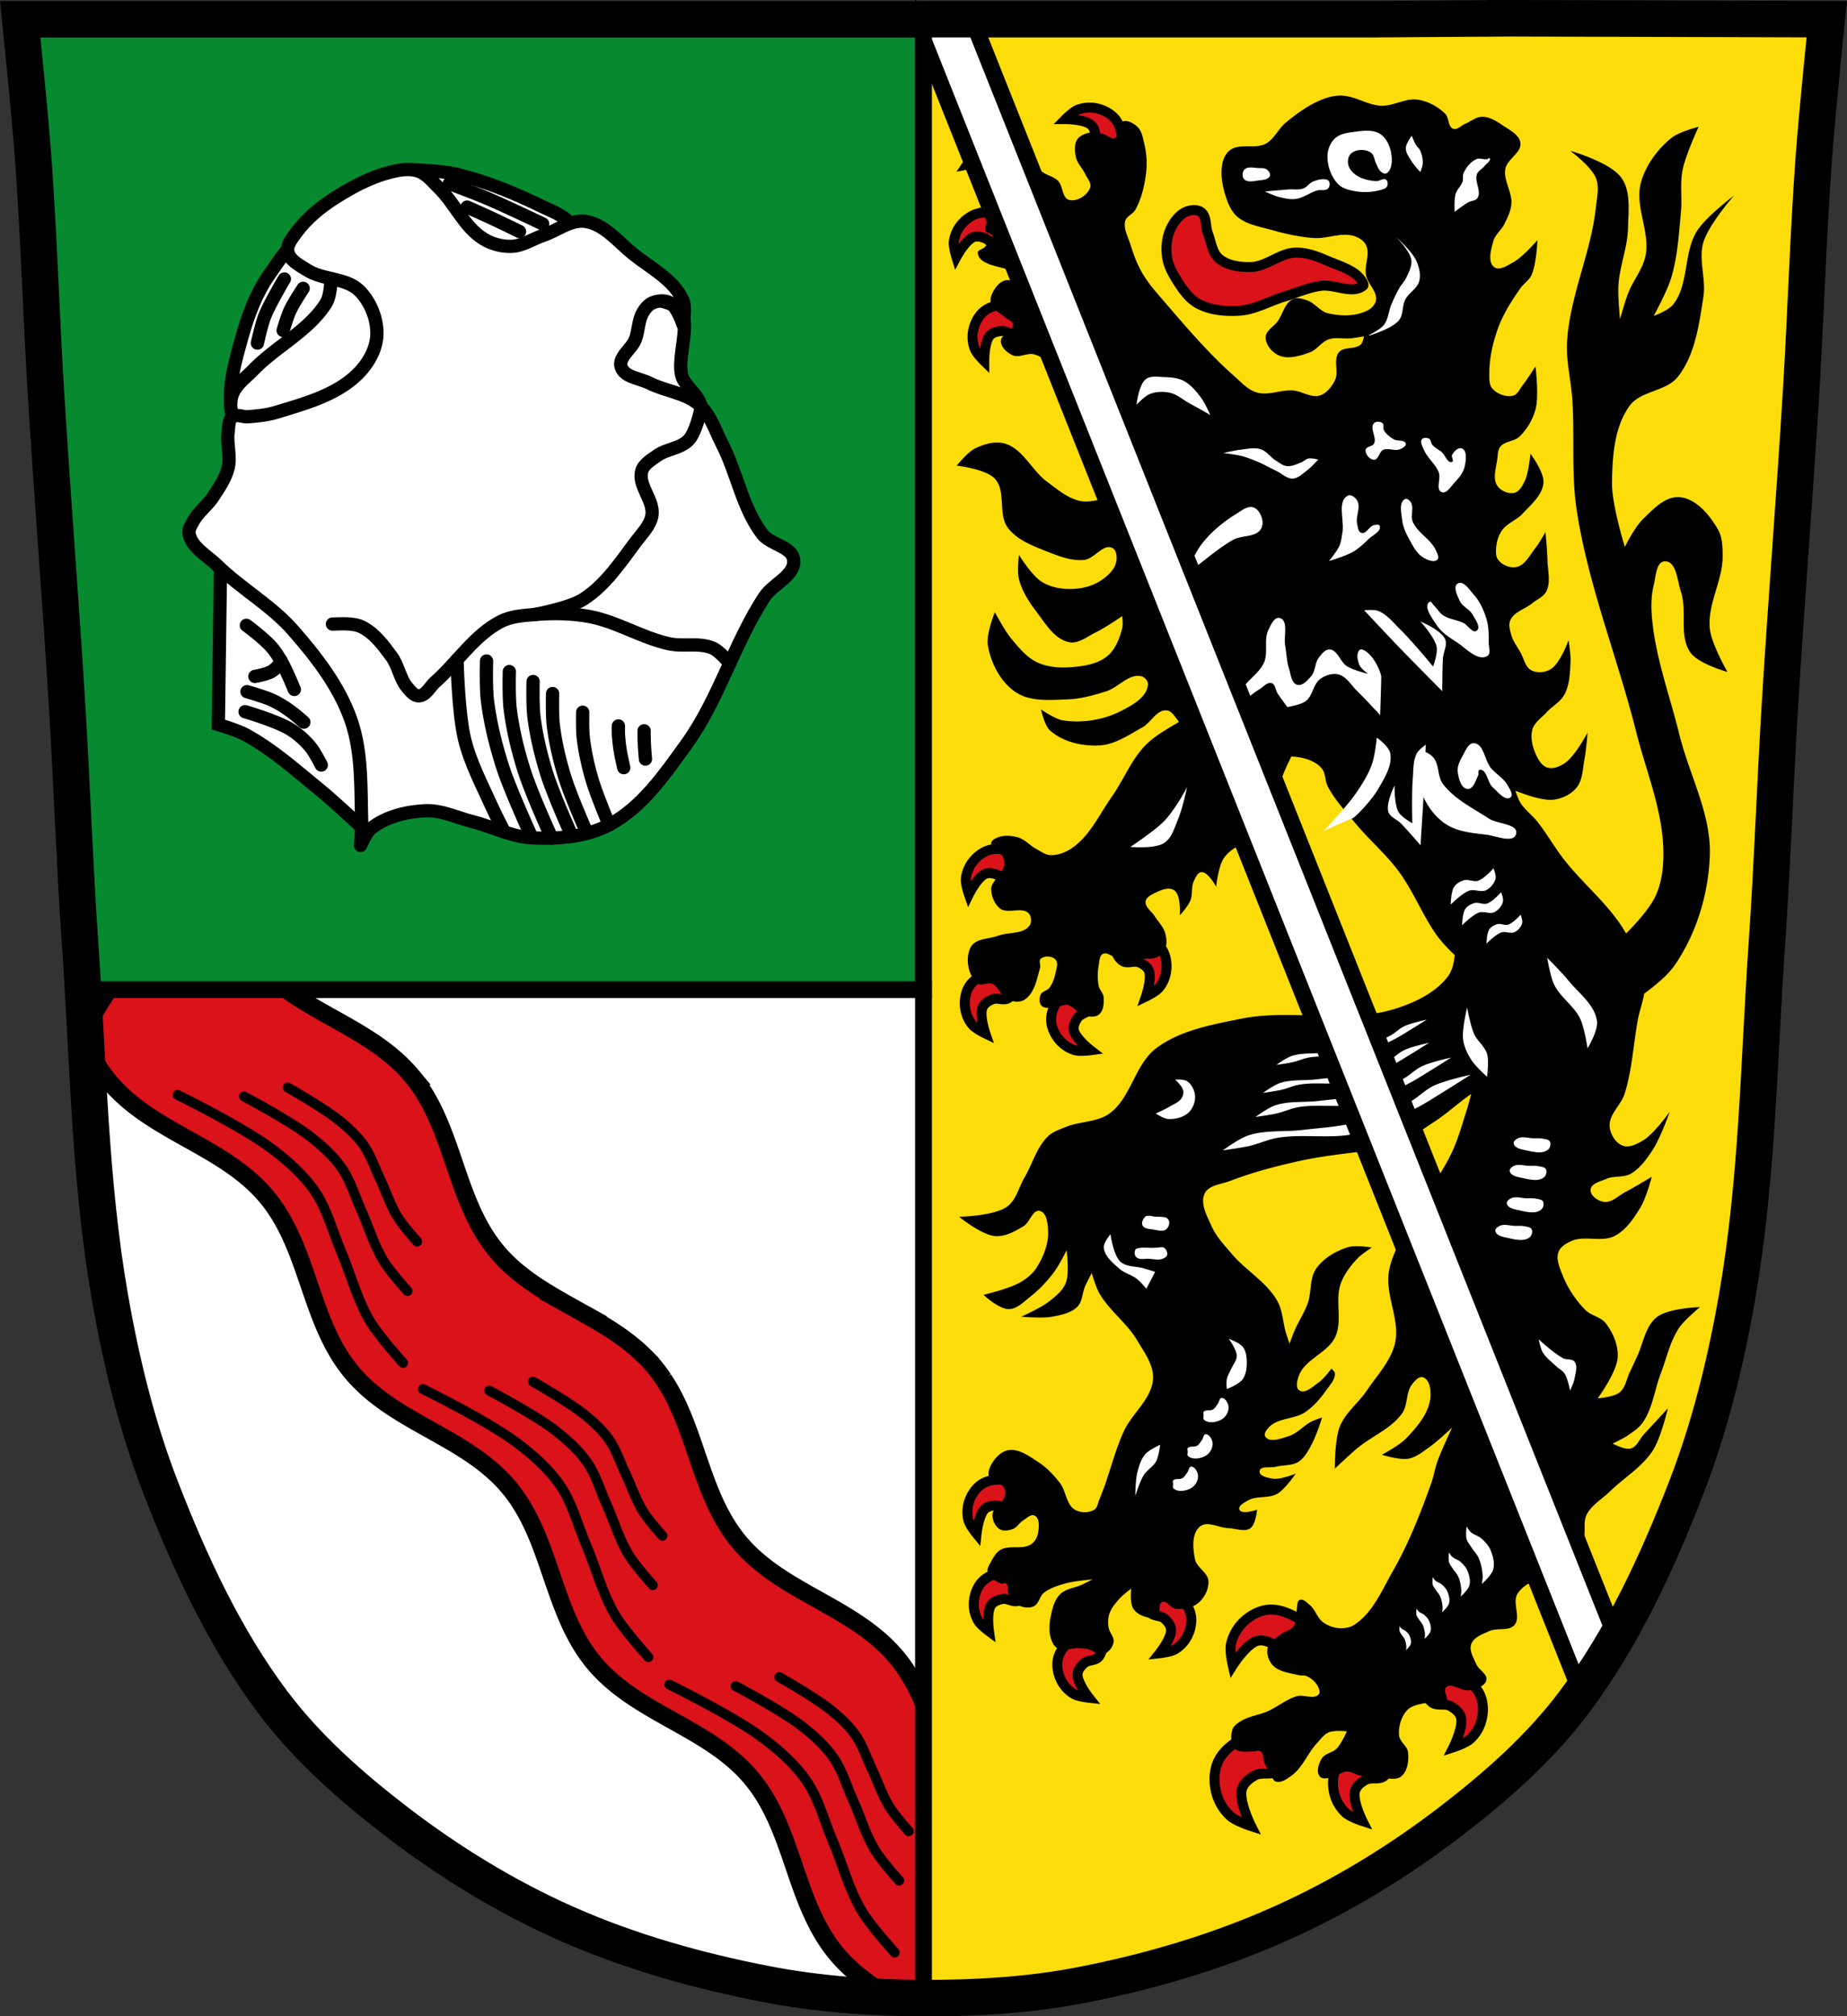 <svg xmlns="http://www.w3.org/2000/svg" height="607.99" viewBox="0 0 556.87 607.987"><rect x="0" y="0" width="556.87" height="607.987" fill="#333333" stroke="none"/><path d="m454.75 5.5-40.29.273H280.7l-4.529.025H6.101s2.842 27.453 3.861 41.21c1.745 23.58 2.422 47.23 3.861 70.826 1.938 31.779 4.497 63.53 6.434 95.31 1.439 23.6 2.225 47.24 3.861 70.826 2.473 35.669 2.859 71.66 8.983 106.88 3.424 19.696 8.205 39.31 15.443 57.94 8.738 22.494 19.05 44.856 33.484 64.18 10.408 13.936 23.701 25.668 37.493 36.26 15.79 12.12 32.985 22.689 51.18 30.754 19.245 8.531 39.788 14.292 60.46 18.289 15.555 3.01 31.5 4.134 47.34 4.188 15.742.054 31.611-.866 47.07-3.841 20.748-3.993 41.28-10.04 60.58-18.661 18.17-8.112 35.413-18.632 51.2-30.754 13.792-10.588 27.09-22.319 37.493-36.26 14.435-19.329 24.746-41.691 33.484-64.18 7.238-18.632 12.02-38.27 15.443-57.965 6.124-35.23 6.51-71.21 8.983-106.88 1.635-23.588 2.422-47.23 3.861-70.826 1.938-31.779 4.497-63.51 6.434-95.29 1.439-23.6 2.115-47.25 3.861-70.826 1.018-13.759 3.861-41.21 3.861-41.21l-96.02-.273" fill="#fff"/><g stroke="#000"><path d="M63.49 262.11c-8.108 8-15.952 16.269-22.926 25.383-5.47 7.149-10.545 14.72-14.883 22.822l.246 4.545c1.874 3.983 4.101 7.779 6.988 11.242 12.851 15.413 34.624 19.372 47.48 34.787 12.851 15.413 12.786 37.488 25.637 52.9 3.213 3.853 6.987 6.986 11.03 9.76.299.205.598.41.9.611.263.176.529.348.795.521.458.298.923.595 1.387.887l.156.102c.468.293.941.578 1.414.865l.201.119c.549.331 1.102.66 1.656.984.107.063.216.135.322.197a318.49 318.49 0 0 0 5.141 2.918c.89.498 1.769.995 2.658 1.494.507.284 1.02.575 1.525.861.814.462 1.625.924 2.432 1.395l.418.242c.045.027.085.043.131.07.68.4 1.352.807 2.023 1.219.184.113.366.234.549.348.29.179.575.353.863.535.423.268.855.545 1.273.818.252.165.502.336.752.504l.393.264c.254.172.508.339.76.514.234.163.457.316.689.48.246.175.491.357.734.535l.035.025c.364.266.718.533 1.076.807.02.016.048.033.068.049.154.118.302.236.455.355.294.229.585.468.875.703l.316.258c.323.265.646.536.963.809.113.098.229.191.342.289.241.211.472.429.709.645.411.373.822.746 1.221 1.135l.158.154c.102.1.205.197.307.299.211.211.416.428.623.645.095.099.196.197.291.297.289.306.572.622.854.938a40.702 40.702 0 0 1 1.524 1.811c.195.244.394.487.582.734.221.289.434.584.646.877.07.095.135.182.203.277.263.368.518.741.77 1.115.011.017.017.032.027.049.282.421.548.845.816 1.273.008.013.018.019.025.031l.117.189a48.284 48.284 0 0 1 1.316 2.237c.299.54.591 1.088.873 1.637l.045.088c.035.067.065.137.1.205.235.462.465.929.689 1.396.175.366.341.729.51 1.098.199.434.402.876.594 1.314a79.586 79.586 0 0 1 1.144 2.738c.229.573.458 1.151.678 1.729l.045.123a184.458 184.458 0 0 1 1.468 4.043c.026.073.056.146.082.219l.055.152c.489 1.396.959 2.793 1.438 4.195.121.356.252.713.373 1.068.059.173.112.344.172.518.22.642.451 1.291.674 1.932.407 1.17.818 2.336 1.244 3.496a111.272 111.272 0 0 0 1.889 4.84c.136.327.264.645.404.971.148.343.299.681.451 1.021.197.44.387.881.592 1.316.103.219.217.445.322.662.172.356.359.705.537 1.059.079.157.152.313.232.469.091.177.192.357.285.533.16.304.309.611.475.912l.043.072c1.468 2.66 3.147 5.207 5.139 7.596 12.851 15.413 34.616 19.362 47.47 34.777 12.851 15.413 12.794 37.498 25.645 52.91 4.593 5.508 10.318 9.546 16.365 13.166 1.19.04 2.38.083 3.57.109 7.927-2.696 15.535-6.05 22.85-9.789 10.829-5.529 20.897-12.192 30.758-19.15-10.527-6.162-21.848-11.29-29.785-20.809-12.851-15.413-12.794-37.498-25.645-52.91-12.851-15.413-34.614-19.362-47.47-34.777-1.991-2.388-3.671-4.938-5.139-7.598-.012-.021-.033-.048-.045-.07-.166-.302-.312-.61-.473-.914-.093-.176-.194-.355-.285-.531-.08-.156-.155-.314-.234-.471-.178-.354-.363-.7-.535-1.057-.105-.217-.219-.446-.322-.664-.205-.436-.397-.874-.594-1.314-.152-.34-.301-.68-.449-1.023-.14-.325-.27-.644-.406-.971-.429-1.03-.845-2.072-1.244-3.117-.219-.576-.432-1.143-.645-1.723-.425-1.16-.838-2.326-1.244-3.496-.222-.64-.452-1.288-.672-1.93-.06-.173-.114-.346-.174-.52-.122-.356-.25-.713-.371-1.068-.478-1.402-.948-2.799-1.438-4.195l-.055-.152c-.026-.073-.056-.146-.082-.219a192.08 192.08 0 0 0-1.47-4.043l-.045-.123c-.22-.578-.449-1.155-.678-1.729a97.174 97.174 0 0 0-.693-1.697c-.146-.347-.3-.694-.451-1.039a86.497 86.497 0 0 0-1.104-2.414 69.508 69.508 0 0 0-.689-1.396c-.034-.068-.063-.136-.098-.203l-.045-.09a59.597 59.597 0 0 0-1.498-2.729 56.056 56.056 0 0 0-.693-1.143c-.04-.063-.076-.128-.115-.191-.008-.013-.02-.019-.027-.031-.268-.429-.532-.852-.814-1.273-.011-.017-.017-.032-.027-.049a49.049 49.049 0 0 0-.771-1.113l-.203-.279c-.212-.293-.424-.588-.645-.877-.188-.247-.388-.488-.582-.732a49.532 49.532 0 0 0-.592-.727 37.526 37.526 0 0 0-.934-1.086 44.796 44.796 0 0 0-.854-.938c-.094-.1-.194-.196-.289-.295-.208-.216-.414-.433-.625-.645-.101-.101-.205-.198-.307-.299l-.158-.156c-.399-.389-.808-.76-1.219-1.133-.237-.215-.47-.434-.711-.645-.112-.098-.227-.191-.34-.289a57.453 57.453 0 0 0-.965-.811l-.314-.256c-.29-.235-.581-.476-.875-.705-.153-.119-.301-.237-.455-.355-.02-.016-.05-.033-.07-.049-.358-.273-.711-.54-1.074-.807l-.035-.023c-.244-.178-.488-.36-.734-.535-.232-.165-.457-.32-.691-.482-.251-.175-.506-.342-.76-.514l-.393-.264c-.251-.168-.498-.339-.75-.504-.418-.274-.85-.551-1.273-.818-.288-.182-.575-.355-.865-.535-.183-.113-.365-.235-.549-.348-.671-.411-1.344-.816-2.023-1.217-.045-.026-.083-.043-.129-.07-.139-.082-.281-.161-.42-.242a328.733 328.733 0 0 0-3.955-2.257c-.889-.499-1.768-.997-2.658-1.494a318.49 318.49 0 0 1-5.141-2.918c-.107-.062-.218-.135-.324-.197-.554-.325-1.107-.653-1.656-.984l-.201-.119c-.473-.287-.944-.572-1.412-.865l-.156-.102c-.464-.291-.93-.588-1.389-.887-.265-.173-.53-.344-.793-.52-.302-.201-.601-.408-.9-.613-4.045-2.774-7.821-5.906-11.03-9.758-12.851-15.413-12.786-37.49-25.637-52.902h.004c-12.851-15.413-34.624-19.374-47.48-34.789-6.669-7.999-9.862-17.788-13.188-27.516z" fill="#da121a" stroke-width="5.326"/><g stroke-linecap="round"><g fill="none" fill-rule="evenodd" stroke-width="3"><path d="M127.52 418.84s19.745 9.687 28.449 16.295c4.802 3.645 9.461 7.733 12.876 12.701 3.712 5.401 5.311 11.982 7.874 18.01 2.969 6.986 4.854 14.499 8.69 21.05 2.737 4.674 10.07 12.758 10.07 12.758M147.52 419.31s13.946 7.346 20.16 12.228c3.427 2.693 6.767 5.693 9.268 9.278 2.719 3.897 4.01 8.567 5.946 12.876 2.247 4.991 3.758 10.323 6.594 15.03 2.024 3.36 7.322 9.241 7.322 9.241M160.7 416.61s10.755 6.06 15.595 9.99c2.67 2.169 5.284 4.57 7.283 7.394 2.173 3.07 3.288 6.688 4.886 10.05 1.85 3.894 3.155 8.03 5.441 11.721 1.631 2.637 5.813 7.306 5.813 7.306M53.56 330.14s19.745 9.687 28.449 16.295c4.802 3.645 9.461 7.733 12.876 12.701 3.712 5.401 5.311 11.982 7.874 18.01 2.969 6.986 4.854 14.499 8.69 21.05 2.737 4.674 10.07 12.758 10.07 12.758M73.56 330.61s13.946 7.346 20.16 12.228c3.427 2.693 6.767 5.693 9.268 9.278 2.719 3.897 4.01 8.567 5.946 12.876 2.247 4.991 3.758 10.323 6.594 15.03 2.024 3.36 7.322 9.241 7.322 9.241M86.75 327.91s10.755 6.06 15.595 9.99c2.67 2.169 5.284 4.57 7.283 7.394 2.173 3.07 3.288 6.688 4.886 10.05 1.85 3.894 3.155 8.03 5.441 11.721 1.631 2.637 5.813 7.306 5.813 7.306M201.8 507.93s19.745 9.687 28.449 16.295c4.802 3.645 9.461 7.733 12.876 12.701 3.712 5.401 5.311 11.982 7.874 18.01 2.969 6.986 4.854 14.499 8.69 21.05 2.737 4.674 10.07 12.758 10.07 12.758M221.8 508.4s13.946 7.346 20.16 12.228c3.427 2.693 6.767 5.693 9.268 9.278 2.719 3.897 4.01 8.567 5.946 12.876 2.247 4.991 3.758 10.323 6.594 15.03 2.024 3.36 7.322 9.241 7.322 9.241M234.99 505.7s10.755 6.06 15.595 9.99c2.67 2.169 5.284 4.57 7.283 7.394 2.173 3.07 3.288 6.688 4.886 10.05 1.85 3.894 3.155 8.03 5.441 11.721 1.631 2.637 5.813 7.306 5.813 7.306"/></g><g stroke-width="5"><path d="m278.44 5.8-2.262.012H6.108s2.841 27.452 3.859 41.21c1.745 23.58 2.422 47.23 3.861 70.826 1.938 31.779 4.498 63.53 6.436 95.31 1.439 23.6 2.224 47.24 3.859 70.828.334 4.812.627 9.63.904 14.451h253.41V5.797z" fill="#078930"/><path d="m454.75 5.51-40.29.273H280.7l-2.268.014v596.68h.065c15.742.054 31.611-.865 47.07-3.84 20.748-3.993 41.28-10.05 60.58-18.662 18.17-8.112 35.413-18.632 51.2-30.754 13.792-10.588 27.09-22.319 37.494-36.26 14.435-19.329 24.744-41.689 33.482-64.18 7.238-18.632 12.02-38.27 15.443-57.965 6.124-35.23 6.509-71.22 8.982-106.88 1.635-23.588 2.422-47.23 3.861-70.826 1.938-31.779 4.496-63.51 6.434-95.29 1.439-23.6 2.116-47.25 3.861-70.826 1.018-13.759 3.861-41.21 3.861-41.21l-96.02-.273" fill="#fcdd09" stroke-linejoin="round"/></g></g><path d="M327.99 32.45a9.722 9.722 0 0 0-2.992.623c-1.466.565-3.727 2.852-3.727 2.852s5.683.001 7.662 1.723c.99.857 1.31 2.357 1.377 3.648.082 1.596-1.588 3.054-1.232 4.617.317 1.395 1.454 2.755 2.791 3.307.924.381 2.056.114 2.971-.264 1.107-.457 2.217-1.23 2.74-2.297 1.077-2.195.856-4.956.289-7.354-.355-1.5-1.11-2.997-2.232-4.074-1.411-1.355-3.339-2.252-5.262-2.619a9.816 9.816 0 0 0-1.354-.162 10.428 10.428 0 0 0-1.031 0zm-28.06 12.191c-1.805.004-3.674.525-5.191 1.475-1.332.833-3.117 3.506-3.117 3.506s5.581-1.07 7.85.236c1.135.654 1.734 2.067 2.045 3.322.384 1.552-.98 3.299-.334 4.766.577 1.31 1.952 2.429 3.369 2.717.979.199 2.041-.278 2.867-.822 1-.659 1.942-1.628 2.254-2.775.641-2.36-.102-5.03-1.113-7.273-.633-1.405-1.659-2.732-2.965-3.576-1.643-1.062-3.707-1.578-5.664-1.574zm60.02 18.695a6.176 6.176 0 0 0-2.303.494c-2.151.919-3.733 3.076-4.715 5.199-1.177 2.545-1.455 5.56-1.088 8.34.331 2.508 1.552 4.872 2.9 7.01 1.703 2.704 3.61 5.586 6.406 7.133 3.722 2.058 8.329 2.461 12.572 2.176 4.679-.314 8.935-2.858 13.42-4.23 3.657-1.119 7.215-2.714 11-3.264 4.227-.614 9.448 2.629 12.814 0 .131-.102.18-.33.119-.484-1.602-4.066-6.995-5.384-11-7.133-3.01-1.314-6.267-2.528-9.549-2.416-4.661.159-8.637 4.213-13.299 4.352-3.331.099-7.131-.38-9.67-2.539-2.116-1.8-2.395-5.02-3.385-7.615-.799-2.096-.261-5.062-2.055-6.408-.596-.448-1.372-.624-2.17-.615zm-63.15.775a7.529 7.529 0 0 0-2.318.355c-1.859.609-3.557 1.888-4.785 3.412-1.133 1.406-1.906 3.186-2.123 4.963-.191 1.56.766 4.631.766 4.631s2.681-5.01 5.123-5.953c1.222-.471 2.698-.049 3.869.5 1.447.678 1.947 2.837 3.494 3.258 1.381.376 3.115.013 4.23-.908.771-.636 1.067-1.762 1.164-2.746.117-1.192-.043-2.536-.738-3.5-1.431-1.983-3.971-3.084-6.354-3.711a9.124 9.124 0 0 0-2.328-.301zm6.977 27.654c-1.264 0-2.551.207-3.748.498-1.497.364-2.991 1.127-4.061 2.256-1.346 1.42-2.231 3.355-2.586 5.279-.328 1.775-.158 3.709.496 5.375.575 1.463 2.875 3.709 2.875 3.709s-.027-5.684 1.674-7.674c.851-.996 2.349-1.326 3.641-1.4 1.596-.092 3.062 1.569 4.623 1.203 1.393-.326 2.746-1.472 3.289-2.813.375-.926.1-2.057-.283-2.969-.464-1.104-1.244-2.21-2.314-2.727-1.101-.532-2.341-.738-3.605-.738zm-3.635 164.24a7.533 7.533 0 0 0-2.305.43c-1.839.669-3.496 2-4.674 3.566-1.087 1.442-1.8 3.246-1.959 5.03-.14 1.565.914 4.602.914 4.602s2.517-5.095 4.928-6.115c1.206-.511 2.694-.137 3.883.373 1.469.631 2.038 2.774 3.598 3.145 1.392.331 3.114-.09 4.199-1.047.749-.661 1.01-1.794 1.074-2.781.079-1.195-.125-2.532-.852-3.473-1.495-1.935-4.069-2.955-6.471-3.504a9.134 9.134 0 0 0-2.336-.225zm41.44 25.5a6.641 6.641 0 0 0-.914.049c-1.179.148-2.27.948-3.063 1.846-.654.742-1.276 1.725-1.217 2.723.086 1.444 1 2.963 2.219 3.717 1.362.845 3.283-.261 4.766.336 1.2.483 2.516 1.275 3 2.49.976 2.429-.865 7.805-.865 7.805s2.899-1.393 3.91-2.596c1.152-1.37 1.927-3.148 2.184-4.936.278-1.937.058-4.053-.764-5.828-.653-1.411-1.824-2.612-3.127-3.436-1.822-1.151-3.993-2.144-6.133-2.17zm-40.566 11.141c-2.14.026-4.309 1.018-6.131 2.17-1.303.823-2.474 2.024-3.127 3.436-.822 1.775-1.044 3.893-.766 5.83.256 1.787 1.033 3.564 2.186 4.934 1.012 1.203 3.908 2.596 3.908 2.596s-1.839-5.376-.863-7.805c.488-1.215 1.802-2.01 3-2.49 1.483-.597 3.403.509 4.766-.336 1.216-.754 2.132-2.271 2.219-3.715.06-.997-.561-1.983-1.215-2.725-.792-.898-1.885-1.696-3.064-1.844a6.804 6.804 0 0 0-.914-.051zm23.15 5.188a3.974 3.974 0 0 0-1.752.387c-2.193 1.081-3.703 3.404-4.717 5.648-.634 1.404-.95 3.052-.719 4.59.291 1.935 1.272 3.823 2.57 5.287 1.198 1.351 2.823 2.409 4.539 2.918 1.507.447 4.693.016 4.693.016s-4.495-3.476-5.02-6.04c-.261-1.284.399-2.669 1.135-3.732.909-1.315 3.123-1.449 3.795-2.904.6-1.299.529-3.069-.193-4.322-.499-.866-1.559-1.346-2.514-1.605a6.624 6.624 0 0 0-1.82-.24zm-22.768 148.29c-.635.018-1.266.073-1.877.152-1.528.197-3.096.792-4.283 1.797-1.494 1.264-2.588 3.089-3.152 4.963-.521 1.729-.565 3.669-.098 5.396.41 1.517 2.449 4 2.449 4s.599-5.652 2.508-7.443c.955-.896 2.48-1.06 3.771-.992 1.596.084 2.873 1.897 4.465 1.705 1.421-.171 2.891-1.161 3.578-2.434.475-.879.326-2.034.045-2.982-.34-1.148-.993-2.334-2-2.965-1.554-.974-3.5-1.253-5.406-1.199zm3.033 27.715a9.065 9.065 0 0 0-.699.008c-1.56.077-3.152.53-4.584 1.096-1.433.566-2.808 1.528-3.713 2.793-1.138 1.591-1.748 3.629-1.836 5.584-.081 1.804.352 3.695 1.229 5.256.77 1.37 3.355 3.277 3.355 3.277s-.806-5.625.605-7.83c.706-1.103 2.145-1.635 3.414-1.887 1.568-.311 3.248 1.133 4.744.557 1.335-.515 2.519-1.834 2.873-3.236.244-.969-.183-2.052-.688-2.902-.611-1.03-1.535-2.02-2.666-2.383a7.263 7.263 0 0 0-2.035-.332zm46.1 5.133c-.903.028-1.828.355-2.613.791-.865.48-1.781 1.198-2.059 2.158-.402 1.389-.046 3.126.848 4.244 1 1.252 3.182.853 4.379 1.912.969.857 1.941 2.043 1.994 3.352.106 2.615-3.426 7.07-3.426 7.07s3.195-.344 4.551-1.139c1.544-.905 2.873-2.32 3.713-3.918.91-1.732 1.41-3.8 1.23-5.748-.143-1.549-.845-3.073-1.797-4.285-1.522-1.937-3.541-3.83-5.93-4.355a3.633 3.633 0 0 0-.891-.078zm32.775 6.354a9.531 9.531 0 0 0-2.303.258c-2.505.607-4.865 2.117-6.627 4-1.626 1.737-2.81 4.01-3.266 6.332-.4 2.041.561 6.199.561 6.199s4.01-6.336 7.313-7.32c1.654-.493 3.554.221 5.04 1.07 1.84 1.05 2.292 3.957 4.287 4.678 1.781.643 4.098.348 5.654-.75 1.075-.759 1.573-2.215 1.795-3.506.269-1.563.186-3.354-.637-4.701-1.693-2.772-4.931-4.499-8.01-5.58a11.857 11.857 0 0 0-3.814-.68zm-55.873 7.07c-.301-.009-.6.014-.891.078-2.388.526-4.408 2.42-5.93 4.357-.952 1.212-1.654 2.737-1.797 4.285-.18 1.948.322 4.02 1.232 5.748.84 1.598 2.167 3.01 3.711 3.918 1.356.795 4.553 1.139 4.553 1.139s-3.534-4.451-3.428-7.07c.053-1.309 1.025-2.495 1.994-3.352 1.197-1.059 3.378-.66 4.379-1.912.893-1.118 1.25-2.855.848-4.244-.278-.96-1.194-1.68-2.059-2.16-.785-.436-1.71-.763-2.613-.791zm108.01 11.543c-1.416-.008-2.831.757-3.906 1.688-.888.768-1.775 1.827-1.859 3-.122 1.704.727 3.621 2.047 4.691 1.479 1.199 3.919.198 5.578 1.125 1.343.75 2.774 1.881 3.162 3.379.776 2.994-2.232 9.01-2.232 9.01s3.64-1.187 5.02-2.439c1.574-1.427 2.767-3.39 3.348-5.443.629-2.226.696-4.738 0-6.943-.553-1.753-1.748-3.34-3.16-4.504-2.256-1.861-5.084-3.548-7.998-3.564zm-54.768 18.447c-3.626.02-7.144 2.101-9.951 4.396-1.757 1.436-3.246 3.393-3.934 5.555-.866 2.72-.783 5.818 0 8.563.722 2.532 2.208 4.951 4.166 6.711 1.719 1.545 6.248 3.01 6.248 3.01s-3.743-7.415-2.777-11.11c.483-1.848 2.263-3.241 3.934-4.166 2.065-1.143 5.104.089 6.943-1.389 1.642-1.32 2.697-3.684 2.545-5.785-.105-1.452-1.209-2.756-2.314-3.703-1.338-1.147-3.097-2.092-4.859-2.082zm32.879 3.813c-2.914.016-5.742 1.705-7.998 3.566-1.412 1.164-2.607 2.751-3.16 4.504-.696 2.206-.629 4.718 0 6.943.58 2.053 1.774 4.01 3.348 5.441 1.382 1.253 5.02 2.439 5.02 2.439s-3.01-6.01-2.232-9.01c.389-1.498 1.819-2.627 3.162-3.377 1.659-.927 4.1.072 5.578-1.127 1.32-1.07 2.169-2.987 2.047-4.691-.084-1.177-.971-2.234-1.859-3-1.075-.93-2.49-1.697-3.906-1.689z" fill="#da121a" fill-rule="evenodd" stroke-width="3"/></g><g fill-rule="evenodd"><path d="M404.586 28.82c-2.055-.055-4.142.443-6.05 1.211-3.994 1.609-7.563 4.217-10.887 6.955-2.256 1.859-3.469 4.974-6.05 6.35-3.159 1.684-7.618-.19-10.584 1.814-1.275.862-2.081 2.43-2.418 3.932-.799 3.563.027 7.432 1.209 10.887.688 2.01 1.691 4.084 3.326 5.443 2.821 2.346 6.752 2.929 10.281 3.932 4.146 1.177 8.402 2.122 12.701 2.42 4.03.279 8.237-1.786 12.1-.605 1.446.442 2.953 1.37 3.629 2.723 1.352 2.705-.572 6.103 0 9.07.513 2.665 3.421 4.874 3.02 7.559-.189 1.277-1.278 2.423-2.42 3.03-3.576 1.887-8.168 1.866-12.1.906-2.418-.591-3.981-3.166-6.35-3.932-1.346-.435-2.961-.917-4.234-.301-2.416 1.169-2.975 4.469-4.537 6.652-1.173 1.64-3.611 2.822-3.629 4.838-.02 2.238 1.892 4.522 3.932 5.443 2.861 1.293 6.424.165 9.375-.906 2.181-.792 3.545-3.196 5.746-3.932 2.105-.704 4.443-.083 6.652-.303 1.319-.131 3.932-.605 3.932-.605s-.294 1.814-.906 2.42c-1.677 1.66-5.167.588-6.654 2.42-1.797 2.213.066 5.917-1.209 8.467-.956 1.913-2.495 3.903-4.537 4.537-2.643.821-5.402-1.337-8.164-1.514-3.627-.232-7.401 1.633-10.887.605-2.63-.775-4.594-3.03-6.652-4.838-7.388-6.5-13.849-14.01-20.262-21.471-2.668-3.105-5.499-6.141-7.561-9.678-1.593-2.733-2.684-5.75-3.629-8.77-.708-2.264-2.126-4.663-1.512-6.955.388-1.447 2.297-2.02 3.02-3.328 1.981-3.572 2.916-7.729 3.326-11.793.274-2.715.025-5.51-.604-8.166-.427-1.803-.762-3.876-2.117-5.141-1.165-1.088-3.081-2.159-4.537-1.512-1.609.715-.517 4.104-2.117 4.838-1.246.571-2.583-.953-3.93-1.209-1.291-.245-2.651-.597-3.932-.303-1.365.313-2.898.923-3.629 2.117-.948 1.55-.714 3.673-.303 5.443.419 1.802 1.953 3.154 2.721 4.838.622 1.364 2.034 2.829 1.514 4.234-.846 2.287-3.998 4.264-6.352 3.629-2.137-.576-1.767-4.176-3.326-5.746-1.401-1.411-3.674-1.681-5.141-3.02-.64-.585-.718-1.769-1.512-2.117-1.489-.653-3.764-.613-4.84.605-1 1.134 1.02 3.419 0 4.535-.751.822-2.238.539-3.326.303-.794-.173-1.312-1.317-2.117-1.209-1.413.189-3.02 1.598-3.02 3.02 0 2.281 3.128 3.328 4.838 4.838.862.761 1.875 1.341 2.723 2.117 1.42 1.301 3.917 2.309 3.932 4.234 0 1.356-1.367 3.069-2.723 3.02-1.794-.06-2.434-2.675-3.326-4.232-.581-1.014-.232-2.753-1.283-3.266-1.206-.588-2.862.249-3.857 1.148-1.375 1.242-2.629 3.36-2.117 5.141.24.833 1.978.656 2.117 1.512.22 1.353-1.49 2.319-2.42 3.326-.63.683-2.208.89-2.117 1.814.32 3.259 5.429 3.866 8.563 4.818 2.582.784 5.388.33 8.07.625 2.126.234 4.901-.663 6.352.908 1.096 1.187 1.407 3.66.301 4.838-1.795 1.91-5.3.555-7.861 0-2.381-.516-4.22-3.162-6.652-3.02-1.174.067-2.282.904-3.03 1.814-1.149 1.408-2.216 3.368-1.814 5.141.441 1.946 2.777 2.871 4.234 4.234.782.732 2.293 1.051 2.42 2.115.248 2.083-3.727 3.047-3.629 5.143.087 1.857 1.922 3.496 3.629 4.232 1.946.839 4.296-.826 6.35-.303 2.63.67 4.674 2.763 6.955 4.234 4.205 2.713 8.516 5.309 12.398 8.467 2.931 2.384 6.091 4.706 8.166 7.863 1.892 2.879 3.111 6.272 3.629 9.678.531 3.494 1.602 7.825-.605 10.584-2.292 2.865-6.963 2.428-10.584 3.02-2.091.344-4.295.815-6.352.303-3.64-.907-6.657-3.519-9.676-5.746-4.594-3.39-7.222-9.886-12.701-11.492-2.942-.862-6.326.15-9.07 1.514-2.235 1.11-5.443 5.141-5.443 5.141s8.732.97 11.492 3.932c3.484 3.738.858 10.732 3.93 14.816 2.826 3.758 7.73 5.516 12.1 7.258 3.453 1.377 7.185 2.766 10.887 2.42 3.057-.286 5.694-4.947 8.467-3.629 1.326.63 1.516 2.799 1.209 4.234-.524 2.448-2.73 4.395-4.838 5.746-2.553 1.637-5.737 2.369-8.77 2.418-3.01.049-6.207-.543-8.77-2.117-3.046-1.872-6.957-8.164-6.957-8.164s-.585 4.91 0 7.258c.883 3.544 2.925 6.775 5.143 9.678 2.771 3.626 5.505 8.468 9.979 9.373 2.845.576 5.557-1.753 8.166-3.02 2.767-1.347 7.861-4.838 7.861-4.838s.294 2.456 0 3.629c-.779 3.106-2.053 6.444-4.535 8.467-3.02 2.459-7.308 3.057-11.189 3.326-3.356.233-6.948-.055-9.98-1.512-3.215-1.545-5.595-4.504-7.861-7.258-1.955-2.376-4.838-7.863-4.838-7.863s-2.673 6.626-2.117 9.98c.901 5.441 3.865 11.174 8.467 14.213 4.413 2.915 10.439 2.312 15.725 2.117 3.912-.144 7.76-1.24 11.492-2.42 3.66-1.157 6.857-5.453 10.584-4.535 1.027.253 2.065 1.405 2 2.461-.226 3.877-4.88 6.385-8.354 8.123-5.202 2.603-11.49 3.61-17.238 2.721-2.45-.379-6.652-3.326-6.652-3.326s1.01 4.813 2.721 6.352c3.844 3.45 9.659 4.792 14.818 4.535 4.693-.233 8.895-3.164 13-5.443 2.593-1.438 4.299-5.332 7.258-5.141 1.717.111 2.692 2.122 3.811 3.473-3.677 2.244-7.554 4.292-10.443 7.396-4.11 4.417-6.358 10.265-9.832 15.197-3.672 5.213-6.455 11.457-11.621 15.195-1.959 1.418-4.436 2.468-6.854 2.383-1.512-.053-2.831-1.083-4.17-1.787-1.975-1.039-3.518-2.956-5.662-3.576-1.908-.552-4.096-.689-5.959 0-.859.318-2.02.876-2.086 1.789-.14 1.826 2.847 2.49 3.576 4.17.358.825.502 1.806.297 2.682-.377 1.609-1.897 2.717-2.682 4.172-.464.861-1.194 1.703-1.191 2.682.005 2.178.96 4.625 2.682 5.959 2.31 1.79 6.666-.665 8.641 1.49.808.882.958 2.579.299 3.576-1.844 2.79-6.389 1.99-9.525 3.15-2.777 1.027-6.786.78-8.219 3.371-1.793 3.244-.884 8.505 1.896 10.955 1.16 1.023 3.229-.43 4.637.211 1.944.885 2.478 3.754 4.424 4.635 1.537.696 3.603 1.068 5.057.211 3.111-1.834 3.882-6.211 4.846-9.691.244-.882-.476-2.134.211-2.74 1.107-.977 3.405-.858 4.424.211.969 1.017.282 2.839 0 4.215-.323 1.572-.905 3.162-1.896 4.424-.651.828-2.086.94-2.527 1.896-.472 1.022-.543 2.535.211 3.371.858.952 2.51.66 3.791.633 1.363-.029 2.651-1.018 4-.844.623.08 1.153.51 1.686.844.976.612 1.648 1.735 2.738 2.105 1.596.543 3.714 1.019 5.057 0 1.453-1.102 1.602-3.449 1.475-5.268-.085-1.224-1.223-2.171-1.475-3.371-.431-2.062-.376-4.247 0-6.32.214-1.181.188-2.838 1.264-3.371 1.314-.651 2.792.911 4.215 1.266 1.042.26 2.088.568 3.16.631 1.758.103 3.515-.249 5.268-.422 1.196-.118 2.5.104 3.582-.42 1.073-.52 2.071-1.428 2.527-2.529.618-1.492.445-3.293 0-4.846-.548-1.911-2.11-3.369-3.16-5.057-.916-1.473-2.938-2.701-2.738-4.424.126-1.085 1.345-1.818 2.316-2.318 1.899-.977 4.55-2.247 6.32-1.053 2.147 1.448 1.686 7.584 1.686 7.584s2.457-2.753 3.16-4.424c.775-1.841.205-4.091 1.055-5.898.509-1.082 1.121-2.691 2.316-2.74 2.084-.087 4.426 4.426 4.426 4.426s.625-6.183 2.316-8.639c1.426-2.071 3.748-3.564 6.111-4.424 1.853-.674 4.366.819 5.898-.422 5.511-4.461 3.319-13.833 5.898-20.438.716-1.833 1.56-3.609 2.459-5.359 1.37.053 2.728.238 4.04.594 1.918.522 3.89 1.478 5.141 3.02 1.203 1.487.927 3.749 1.814 5.443 2.105 4.02 5.287 7.381 8.166 10.887 4.213 5.13 9.381 9.464 13.305 14.818 4.22 5.759 6.872 12.543 10.887 18.447 1.628 2.394 3.717 4.562 5.904 6.674-.255 2.462-.787 4.764-2.133 6.514-3.74 4.863-9.844 7.762-15.691 9.619-14.826 4.708-31.32-.043-46.568 3.037-8.839 1.786-18.334 3.466-25.563 8.857-6.493 4.843-7.596 15.01-14.174 19.742-3.727 2.679-8.916 2.302-13.16 4.049-1.849.761-3.877 1.395-5.316 2.783-3.428 3.304-4.68 8.294-7.086 12.402-1.74 2.971-2.51 6.86-5.314 8.857-4 2.851-14.426 3.037-14.426 3.037s6.781 5.51 10.883 5.822c3.03.231 6.01-1.45 8.605-3.037 1.884-1.152 2.649-5.01 4.809-4.557 2.146.455 2.434 3.883 2.529 6.074.169 3.892-1.426 7.867-3.543 11.137-1.169 1.806-2.952 3.217-4.809 4.303-3.385 1.98-11.135 3.795-11.135 3.795s4.683 4.314 7.592 4.303c2.532 0 4.584-2.236 6.58-3.795 2.68-2.093 5.04-4.623 7.088-7.34 1.524-2.023 3.795-6.58 3.795-6.58s.974 6.815-.252 9.869c-.934 2.328-3.09 4.02-5.063 5.568-2.493 1.96-8.352 4.557-8.352 4.557s6.298.59 9.363 0c2.677-.515 5.687-1.089 7.594-3.037 1.512-1.546 1.413-4.092 2.277-6.074.603-1.383 2.025-4.051 2.025-4.051s1.207 4.195 2.277 6.074c3 5.266 8.302 8.958 11.389 14.174 2.138 3.614 5.05 7.451 4.809 11.643-.351 6.07-6.348 10.407-8.857 15.945-2.996 6.611-4.488 13.825-7.34 20.5-.445 1.041-.555 2.442-1.518 3.037-1.651 1.02-4.147.98-5.822 0-2.674-1.564-2.659-5.65-4.555-8.1-1.863-2.406-4.03-4.676-6.582-6.326-2.672-1.725-5.712-4.01-8.857-3.545-2.137.317-3.96 2.192-5.063 4.051-.743 1.253-1.34 2.968-.758 4.303.682 1.566 3.309 1.394 4.303 2.783.405.566.591 1.335.506 2.025-.175 1.423-1.21 2.615-2.025 3.795-.51.738-1.628 1.14-1.771 2.025-.277 1.717.576 3.847 2.025 4.809 1.125.747 2.78.46 4.049 0 1.239-.449 1.914-1.843 3.037-2.531 1.096-.671 2.408-2.121 3.543-1.518 1.592.847 1.338 3.541 1.012 5.314-.233 1.267-.963 2.561-2.023 3.291-2.616 1.802-6.65.122-9.365 1.771-1.284.78-2.071 2.22-2.783 3.543-.506.94-1.293 2.01-1.014 3.037.47 1.731 2.372 2.912 4.051 3.543.474.178 1.119-.312 1.518 0 .823.642.281 2.11.76 3.037.714 1.382 1.642 2.854 3.037 3.543 1.364.674 3.178.896 4.557.254 1.529-.712 1.716-3 3.037-4.049 1.805-1.433 4.113-2.143 6.326-2.785 2.704-.785 8.352-1.266 8.352-1.266s-2.01 1.036-3.037 1.52c-2.254 1.064-5.097 1.247-6.832 3.037-1.712 1.766-2.312 4.418-2.785 6.832-.389 1.987-.551 4.126 0 6.074.351 1.239.901 2.663 2.025 3.291 1.841 1.029 4.219-.096 6.326 0 .931.042 1.872.07 2.785.254 1.648.331 3.192 1.979 4.809 1.518 1.496-.427 2.738-2.02 3.037-3.543.308-1.571-1.313-2.969-1.52-4.557-.175-1.341-.178-2.767.254-4.049.583-1.729 1.827-3.189 3.037-4.555 1.032-1.164 3.543-3.037 3.543-3.037s-.429 4.112.506 5.82c.664 1.214 1.981 2.086 3.291 2.531 1.278.435 2.947.78 4.049 0 1.242-.878.109-3.733 1.52-4.303 1.399-.565 2.548 1.867 4.049 2.025 2.34.247 5.03-.263 6.834-1.771 1.854-1.549 3.181-4.17 3.037-6.582-.153-2.571-3.54-4.056-4.051-6.58-.66-3.263-1.07-7.779 1.52-9.871 2.235-1.806 5.733.423 8.605.508 2.193.064 4.783 1.258 6.58 0 1.618-1.133 2.025-5.568 2.025-5.568s-4.6 1.62-5.316 0c-.507-1.147 1.448-2.152 2.531-2.785 2.615-1.528 6.241-.501 8.859-2.023 2.374-1.381 5.566-6.074 5.566-6.074s-4.524 1.859-6.832 1.518c-1.532-.227-4.243-.741-4.051-2.277.208-1.661 3.228-.891 4.85-1.309 2.419-.623 5.32-.234 7.279-1.783 3.839-3.036 6.686-13.07 6.686-13.07s-2.125.689-3.119 1.189c-2.467 1.241-4.34 3.655-6.982 4.457-2.228.676-5.657 2.062-6.982.148-.607-.877.437-2.213 1.188-2.971 2.751-2.777 7.618-2.253 10.846-4.457 2.546-1.738 4.615-4.165 6.389-6.686 1.083-1.54 2.711-3.177 2.525-5.05-.056-.562-1.041-1.338-1.041-1.338s-2.306 3.083-3.861 4.16c-1.716 1.189-4.04 3.511-5.795 2.377-1.248-.807-.672-3.066-.148-4.457 1.887-5.02 8.774-6.857 10.994-11.736 2.227-4.893-.184-10.985 1.633-16.04 1.026-2.857 2.973-5.365 5.05-7.576 1.235-1.313 4.307-3.27 4.307-3.27s-4.747-.799-6.982-.148c-3.771 1.098-7.553 3.319-9.805 6.537-2.045 2.923-1.324 7.04-2.525 10.4-1 2.795-2.676 5.301-3.863 8.02-.596 1.365-1.633 4.16-1.633 4.16s-.723-2.072-1.041-3.121c-.982-3.242-.997-6.861-2.674-9.805-3.242-5.69-9.446-9.107-13.668-14.11-2.216-2.627-4.692-5.179-6.09-8.318-1.379-3.096-3.568-6.91-2.08-9.955 1.235-2.527 4.953-2.699 7.576-3.713 6.636-2.566 13.557-4.395 20.502-5.943 5.578-1.244 11.261-1.994 16.936-2.674 3.01-.36 6.164.142 9.06-.742 5.429-1.656 10.1-5.229 14.855-8.32 3.994-2.594 7.507-5.88 11.422-8.588-.479 1.778-.957 3.556-1.514 5.311-1.293 4.072-2.44 8.221-4.234 12.1-2.846 6.15-7.11 11.55-10.281 17.539-3.186 6.02-7.548 11.749-8.77 18.447-1.306 7.165 3.454 14.677 1.814 21.773-1.242 5.373-5.397 9.632-8.467 14.213-2.525 3.768-6.479 6.676-8.166 10.887-1.585 3.958-1.512 12.701-1.512 12.701s4.359-4.119 6.652-6.05c4.397-3.7 10.266-5.91 13.609-10.584 1.799-2.515 1.108-6.342 3.02-8.77.814-1.032 2.084-2.546 3.326-2.117 2.071.714 2.409 4.02 2.191 6.195-.474 4.736-4.054 8.801-7.332 12.252-2.02 2.127-7.311 4.9-7.311 4.9s5.355 1.676 8.01 1.189c2.465-.452 4.507-2.232 6.559-3.67 2.4-1.682 6.652-5.746 6.652-5.746s-3.191 6.721-4.441 10.219c-.784 2.191-1.123 4.524-1.908 6.715-3.23 9.01-6.748 17.999-11.492 26.311-3.328 5.832-6.123 12.733-11.793 16.33-1.386.879-3.207 1.066-4.84.906-1.621-.159-3.238-.83-4.535-1.814-1.718-1.304-2.269-3.766-3.932-5.141-.869-.718-1.989-1.959-3.02-1.512-.966.417-.66 2-.908 3.02-.388 1.595 0 3.479-.906 4.84-.937 1.392-2.949 1.642-4.234 2.721-1.366 1.147-3.223 2.195-3.629 3.932-.407 1.739.301 3.827 1.512 5.141 1.903 2.064 5.14 2.34 7.863 3.02.788.198 1.682-.037 2.42.303 1.361.626 2.636 1.695 3.326 3.03.374.721.812 1.785.303 2.418-1.397 1.734-4.517-.018-6.654.605-3.159.922-5.759 3.205-8.77 4.535-2.655 1.173-5.721 1.459-8.164 3.03-.96.615-2.039 1.343-2.42 2.418-.643 1.815-.538 4.196.605 5.746.456.618 1.363.754 2.115.908 1.185.243 2.419 0 3.629 0 .706 0 1.545-.413 2.117 0 1.034.746.678 2.471 1.211 3.629.491 1.068 1.201 2.02 1.814 3.02.497.811.611 2.115 1.512 2.42 1.631.553 3.449-.795 4.838-1.814 3.3-2.422 4.782-6.672 7.561-9.678 1.114-1.205 2.117-2.689 3.629-3.326 1.675-.706 5.443-.303 5.443-.303s-1.658 3.696-3.02 5.141c-1.248 1.321-3.592 1.473-4.537 3.03-.949 1.559-1.765 4.03-.605 5.443.771.937 2.428.481 3.629.301 1.611-.241 2.91-1.748 4.537-1.814 1.37-.056 2.588.94 3.932 1.211 1.986.401 4.02.551 6.05.604 2.119.055 4.687 1.01 6.352-.301 1.98-1.56 2.373-4.751 2.117-7.258-.197-1.929-2.551-3.211-2.723-5.143-.234-2.636.626-5.613 2.42-7.559 1.256-1.362 3.323-1.758 5.141-2.117 2.175-.43 5.084 1.568 6.652 0 1.14-1.14-1.212-3.776 0-4.84 1.757-1.543 4.666 1.375 6.957.908 1.948-.397 4.668-1.092 5.141-3.02.453-1.847-2.282-3.089-3.03-4.84-.813-1.913-2.225-4.095-1.512-6.05.768-2.102 3.409-2.998 5.443-3.932 2.355-1.082 5.86.141 7.561-1.814 2.06-2.369-.713-6.687.908-9.375 2.368-3.926 7.936-4.664 11.49-7.561 2.984-2.431 6.436-4.726 8.166-8.164 1.237-2.458-.028-5.708 1.209-8.166 1.474-2.929 4.609-4.664 6.955-6.955 4.285-4.184 9.741-7.376 13-12.398 2.449-3.77 4.535-12.701 4.535-12.701s-4.835 5.246-7.258 7.863c-1.308 1.413-2.077 3.708-3.93 4.232-1.812.513-5.443-1.512-5.443-1.512s3.123-1.449 4.535-2.42c1.649-1.133 3.4-2.283 4.537-3.93 2.99-4.33 3.559-9.905 5.443-14.818 1.75-4.561 2.754-9.531 5.443-13.609 1.648-2.499 6.35-6.35 6.35-6.35s-9.51.268-13 3.02c-3.54 2.792-4.085 8.04-6.05 12.1-.726 1.502-1.391 3.035-2.117 4.537-.981 2.029-1.282 4.62-3.03 6.05-1.778 1.457-6.652 1.814-6.652 1.814s5.786-7.81 6.05-12.4c.208-3.629-1.381-7.425-3.629-10.281-1.487-1.889-4.344-2.236-6.05-3.932a31.334 31.334 0 0 1-6.955-10.584c-.866-2.188-2.01-4.743-1.209-6.955.586-1.614 2.357-2.643 3.932-3.326 4-1.735 9.127.495 13-1.512 3.486-1.805 5.841-5.406 7.863-8.771 1.659-2.761 3.326-9.07 3.326-9.07s-5.172 3.153-7.863 4.537c-2.166 1.114-4.247 3.41-6.652 3.02-1.761-.283-4.059-1.85-3.932-3.629.14-1.952 3.04-2.557 4.84-3.326 2.272-.971 5.11-.29 7.258-1.512 2.853-1.623 4.85-4.515 6.652-7.258 2.304-3.507 5.141-11.492 5.141-11.492s-4.724 6.74-8.164 8.77c-1.79 1.056-4.106 2.251-6.05 1.514-2.17-.824-3.731-3.434-3.932-5.746-.316-3.64 3.452-6.491 4.537-9.98 2.219-7.137 2.597-14.721 3.93-22.08.486-2.683 1.5-5.34 1.943-8.02 3.584-2.656 7.231-5.73 9.154-8.518 6.629-9.608 10.283-21.698 10.637-33.365.377-12.465-6.221-24.15-9.186-36.27-2.834-11.582-7.124-22.941-8.221-34.814-.312-3.374-.33-6.865.482-10.154.64-2.59.718-7.188 3.385-7.252 3.46-.083 3.746 5.903 4.836 9.187 1.954 5.885-.717 13.338 2.902 18.373 2.441 3.395 11.12 5.803 11.12 5.803s-4.826-8.382-5.32-13.05c-.776-7.326 3.864-14.393 3.869-21.76.002-2.782-.056-5.814-1.451-8.221-2.525-4.356-6.582-9.298-11.604-9.67-4.328-.321-8.01 3.743-11.123 6.77-2.339 2.276-5.318 8.221-5.318 8.221s-3.959-12.768-3.867-19.342c.111-7.936.656-16.787 5.318-23.21 3.312-4.564 11-4.283 14.506-8.703 5.255-6.632 6.431-15.817 7.736-24.18.845-5.415-1.567-11.188 0-16.439 1.598-5.355 9.188-14.02 9.188-14.02s-8.39 6.296-11.12 10.639c-4.152 6.601-2.357 16.17-7.254 22.24-1.406 1.743-5.803 3.385-5.803 3.385s4.114-7.525 5.32-11.605c1.894-6.405 2.288-13.174 2.9-19.824.385-4.176-.335-8.459.484-12.572.906-4.551 4.834-13.05 4.834-13.05s-5.919 1.516-8.219 3.385c-4.232 3.44-7.76 8.275-9.188 13.539-1.903 7.02 2.764 14.608 1.451 21.758-.769 4.185-3.796 7.633-5.32 11.605-.968 2.523-2.418 7.736-2.418 7.736s-.681-6.772-.482-10.154c.346-5.872 2.792-11.525 2.9-17.406.093-5.04.933-10.848-1.934-14.99-3.324-4.802-15.473-8.221-15.473-8.221s6.349 4.723 7.736 8.221c1.07 2.697.306 5.818 0 8.703-1.459 13.769-7.868 26.796-8.703 40.617-.353 5.842 1.204 11.646 1.584 17.486.721 11.08-.351 22.307 1.316 33.29 3.458 22.767 12.297 44.39 17.891 66.729 2.935 11.719 7.836 23.22 8.221 35.3.156 4.9-.3 10.08-2.418 14.506-1.65 3.445-5.364 7.665-8.797 11.152-.143-.244-.284-.491-.428-.732-4.877-8.167-12.632-14.245-18.447-21.773-2.787-3.608-5.03-7.618-7.863-11.188-1.598-2.01-3.77-3.572-5.141-5.746-.699-1.109-1.512-3.629-1.512-3.629s7.586 3.208 11.492 2.721c2.595-.324 5.312-1.595 6.955-3.629 1.906-2.359 1.839-5.793 2.418-8.77.504-2.59.908-7.863.908-7.863s-3.681 7.088-6.861 9.229c-1.495 1.01-3.506 1.869-5.234 1.357-1.574-.466-2.618-2.149-3.328-3.629-1.147-2.391-1.912-5.306-1.209-7.863.588-2.141 2.742-3.497 4.234-5.141 1.725-1.9 4.252-3.17 5.443-5.443 1.569-2.995 1.671-6.602 1.814-9.98.09-2.125-.605-6.35-.605-6.35s-2.482 7.02-5.443 8.77c-1.651.976-4.049 1.197-5.746.303-1.881-.991-2.274-3.596-3.326-5.443-.96-1.685-2.191-3.275-2.721-5.141-.414-1.458-.925-3.155-.303-4.537 1.151-2.555 4.479-3.371 6.652-5.141 1.441-1.173 3.431-1.953 4.234-3.629 1.352-2.819.364-6.249.303-9.375-.055-2.829-.605-8.467-.605-8.467s-1.839 3.349-3.02 4.838c-1.686 2.12-3.095 5.189-5.746 5.746-1.905.401-4.233-.592-5.443-2.117-.886-1.117-.76-2.817-.605-4.234.186-1.712.803-3.443 1.814-4.838 1.516-2.09 4.297-2.941 6.05-4.838 2.561-2.773 6.02-5.615 6.35-9.375.278-3.191-3.932-8.77-3.932-8.77s-.496 5.899-1.814 8.467c-.685 1.333-1.561 2.997-3.02 3.326-1.808.407-4.109-.577-5.141-2.117-1.514-2.261-.333-5.463 0-8.164.152-1.238.136-2.648.906-3.629 1.337-1.702 4.178-1.532 5.746-3.02 2.293-2.18 4-5.115 4.84-8.166 1.146-4.18 0-13 0-13s-2.497 3.922-3.932 5.746c-.838 1.066-1.411 2.679-2.723 3.03-2.157.57-4.873-.444-6.35-2.117-1.02-1.156-.905-2.995-.908-4.537 0-4.725 1.087-9.477 2.723-13.91 1.562-4.235 4.074-8.09 6.652-11.795.98-1.409 2.601-2.374 3.326-3.93 1.512-3.245 1.814-10.586 1.814-10.586s-4.377 5.082-7.258 6.654c-1.738.949-4.155 2.69-5.746 1.512-2.108-1.561-.995-5.334-.301-7.863.54-1.968 2.428-3.308 3.326-5.141.94-1.918 1.939-3.92 2.117-6.05.298-3.567-2.444-7.06-1.814-10.584.532-2.979 4.931-4.862 4.535-7.861-.317-2.403-3.134-3.784-5.141-5.143-1.907-1.291-4.049-2.704-6.352-2.721-1.853-.013-3.428 1.408-5.141 2.117-1.211.501-2.395 1.952-3.629 1.512-1.614-.576-1.199-3.332-2.418-4.537-2.18-2.155-5.139-3.748-8.166-4.232-3.731-.597-7.415 1.985-11.189 1.814-4.054-.183-7.736-2.917-11.793-3.03"/><path d="M412.278 39.42c-1.48-.017-3.02.219-4.43.398-1.862.237-3.935.594-5.314 1.867-1.386 1.279-2.234 3.285-2.297 5.17-.102 3.057 1.056 6.395 3.16 8.615 1.254 1.323 3.233 1.822 5.03 2.154 2.496.463 5.16.375 7.611-.287.786-.212 1.784-.423 2.152-1.148.306-.604.254-1.606-.287-2.01-.812-.609-2 .504-3.02.432-2.04-.146-4.185-.589-5.887-1.723-1.076-.717-2.093-1.77-2.441-3.02-.286-1.024-.178-2.29.432-3.16.59-.842 1.709-1.303 2.729-1.436 1.267-.164 2.744.053 3.732.861.895.732.902 2.134 1.436 3.16.435.838.712 1.838 1.438 2.441.431.358 1.064.797 1.578.574 1.338-.579 1.723-2.563 1.725-4.02.003-2.809-1.027-6.107-3.303-7.754-1.148-.831-2.563-1.101-4.04-1.117m13.373 1.496s-1.782 2.366-1.803 3.754c-.022 1.479 1.031 2.793 1.803 4.055.706 1.153 2.551 3.152 2.551 3.152s.709-1.667.752-2.553c.064-1.324-.216-2.691-.752-3.902-.304-.687-.97-1.155-1.35-1.803-.499-.85-1.201-2.703-1.201-2.703m23.297 6.727c-.139.049-.311.293-.475.332-1.072.253-2.293-.44-3.303 0-1.753.764-3.102 2.467-3.904 4.203-.359.778-.036 1.738-.301 2.553-.443 1.364-1.701 2.377-2.102 3.754-.504 1.733-.301 5.406-.301 5.406s2.627-2.02 4.055-2.854c.909-.53 2.298-.457 2.852-1.352 1.264-2.044-1.01-4.963-.15-7.207.393-1.025 1.584-1.532 2.254-2.402.576-.748 2.135-1.704 1.5-2.402-.038-.041-.079-.048-.125-.031m-71.811 2.857c-.754-.009-1.453.115-1.938.627-.655.691-.769 2.13-.15 2.854.948 1.109 2.908.646 4.354.449 1.225-.166 2.991-.205 3.453-1.352.268-.665-.333-1.514-.9-1.951-.684-.527-1.689-.422-2.553-.451-.704-.024-1.512-.166-2.266-.176m21.707 3.535c-.992.014-2.01.327-2.924.695-1.134.455-1.851 1.696-3 2.102-1.419.5-3 .187-4.504.301-2.354.179-7.06.602-7.06.602s2.743 1.284 4.203 1.65c1.662.417 3.406.823 5.105.602 2.295-.299 4.232-1.917 6.457-2.553 1.076-.307 2.527.205 3.303-.602.491-.51.59-1.455.301-2.102-.147-.329-.548-.522-.9-.6-.321-.071-.65-.1-.98-.096m22 17.361s4.211 4.168 4.656 6.908c.3 1.846-.723 3.704-1.502 5.404-.526 1.148-1.474 2.058-2.102 3.154-.912 1.593-1.686 3.265-2.402 4.955-.853 2.01-.909 4.434-2.254 6.156-1.154 1.477-4.654 3.152-4.654 3.152h.451s6.611-1.998 8.709-4.504c1.412-1.688.947-4.349 1.951-6.307 1.06-2.066 3.628-3.305 4.205-5.555.516-2.01-.045-4.268-.902-6.156-1.306-2.877-6.156-7.209-6.156-7.209m-72.78 42.18c-.975.027-1.897.209-2.629.789-2.136 1.694-2.783 7.691-2.783 7.691s2.46-2.651 4.092-3.273c1.888-.72 4.083-.772 6.05-.328 2.119.478 3.823 2.064 5.727 3.109 1.477.811 2.954 1.622 4.418 2.455.659.375 1.965 1.145 1.965 1.145s-1.595-3.657-2.783-5.236c-1.461-1.942-3.082-3.948-5.236-5.072-1.774-.925-3.892-1.07-5.891-1.145-.933-.035-1.959-.162-2.934-.135m67.46 13.598c-.479-.008-.952.126-1.252.426-1.45 1.45.917 4.318 0 6.152-.474.949-2.429.854-2.545 1.908-.142 1.296 1.241 2.943 2.545 2.969 1.351.027 1.531-2.403 2.758-2.969 1.542-.711 3.535.47 5.09-.213.732-.321 1.874-.915 1.697-1.695-.282-1.243-2.515-.614-3.605-1.273-1.156-.699-2.311-1.579-2.971-2.758-.352-.629.134-1.664-.424-2.121-.328-.269-.814-.418-1.293-.426m14.154 4.861c-.399.023-.771.158-.982.443-.643.87.224 2.181.635 3.182 1.027 2.504 3.498 4.256 4.455 6.787.707 1.871-.993 5.158.848 5.939 1.445.614 2.746-1.611 3.818-2.758 1.367-1.461 2.784-3.129 3.182-5.09.356-1.754.787-4.572-.848-5.303-1.074-.48-2.407.875-2.971 1.908-.339.621.648 1.839 0 2.121-1.331.578-2.075-2.031-3.182-2.969-.884-.75-1.999-1.243-2.756-2.121-.475-.552-.416-1.573-1.061-1.91a2.276 2.276 0 0 0-1.139-.23m-51.91 3.145c-1.337.031-2.708.311-4.03.459-1.658.186-4.91.98-4.91.98s3.522.392 5.236.818c1.624.403 3.2.997 4.746 1.637 2.074.858 4.03 1.98 6.05 2.945 1.63.777 3.104 2.358 4.908 2.291 1.562-.058 2.835-1.362 4.092-2.291 1.334-.986 3.6-3.436 3.6-3.436s-1.976-.516-2.945-.328c-.791.153-1.377.852-2.127 1.146-1.416.556-2.905 1.304-4.418 1.145-1.213-.128-2.236-.995-3.273-1.637-1.624-1-2.763-2.855-4.582-3.436-.76-.243-1.549-.313-2.352-.295m29.02 14.16a1.069 1.069 0 0 0-.363.107c-3.39 1.694-1 7.517-1.697 11.242-.239 1.282-.332 2.622-.85 3.818-.748 1.728-3.182 4.666-3.182 4.666s4.986-1.467 7.213-2.758c1.739-1.01 3.235-2.407 4.666-3.818 1.251-1.233 4.03-2.394 3.395-4.03-.208-.531-1.14-.333-1.697-.213-1.458.314-2.391 2.767-3.818 2.334-.969-.294-1.056-1.769-1.273-2.758-.501-2.279 1.196-4.997 0-7-.468-.784-1.513-1.69-2.393-1.592m17.04 1.098a.499.499 0 0 0-.219.07c-1.891 1-1.085 4.237-.848 6.363.226 2.023 1.136 3.945 2.121 5.727 1.122 2.03 2.243 4.339 4.242 5.516 1.232.725 3.233 1.65 4.242.637.656-.659-.049-1.907-.424-2.758-1.501-3.405-5.578-5.259-7-8.697-.761-1.84.499-4.304-.637-5.939-.316-.455-.95-.99-1.479-.918m-46.646 2.441c-1.527-.043-3.067 1.239-4.42 2.068-4.183 2.563-8.096 5.837-10.963 9.818-1.528 2.121-3.437 6.545-3.109 7.199.982.164 8.556-6.87 13.418-9.326 2.417-1.221 5.845-.638 7.691-2.619.73-.784 1.01-2.055.818-3.109-.286-1.578-1.247-3.465-2.783-3.928a2.54 2.54 0 0 0-.652-.104m62.98 22.873a1.432 1.432 0 0 0-.645.209c-1.526.917-.12 3.691.637 5.303.786 1.675 2.92 2.411 3.818 4.03.816 1.469 2.609 3.861 1.271 4.879-1.235.94-2.627-1.666-4.03-2.332-1.981-.941-4.331-1.109-6.15-2.334-1.121-.754-1.777-2.04-2.758-2.969-.401-.38-.813-1.366-1.273-1.061-2.032 1.347.789 4.956 2.121 6.998 1.425 2.184 3.741 3.69 5.939 5.092 2.881 1.837 6.366 5.939 9.332 4.242 1.172-.671.416-2.681.426-4.03.017-2.343.017-4.748-.637-6.998-.777-2.672-1.986-5.33-3.818-7.424-1.142-1.304-2.72-3.707-4.234-3.604m-27.23 8.182c-.896.012-1.627.088-1.627.088s7.03 7.53 10.605 11.24c4.267 4.429 12.939 13.152 12.939 13.152s-.006-6.654.213-9.971c.127-1.917 1.418-3.973.635-5.727-1.24-2.777-7.424-5.303-7.424-5.303s4.291 4.674 4.879 7.637c.391 1.973-1.061 5.939-1.061 5.939s-6.379-7.75-9.969-11.242c-2.05-1.995-3.913-4.471-6.576-5.516-.659-.259-1.719-.31-2.615-.299m-27.373 2.379c-1.438-.096-2.472 2.25-3.145 3.652-1.428 2.977.023 6.797-1.309 9.818-1.061 2.409-3.294 4.113-5.072 6.05-1.823 1.991-4.085 3.584-5.729 5.727-.996 1.299-2.453 4.256-2.453 4.256s3.874-2.203 5.727-3.438c2.143-1.428 4.02-3.238 6.219-4.582 1.144-.701 2.314-2.184 3.6-1.799 1.147.344 1.15 2.104 1.801 3.109.913 1.411 2.945 4.09 2.945 4.09s4.01-.618 5.563-1.799c2.131-1.622 2.228-5.168 4.418-6.709 1.515-1.066 3.603-1.757 5.4-1.311 2.475.615 3.892 3.305 5.729 5.074 2.389 2.302 6.871 7.199 6.871 7.199s.328-9.982.328-11.455c0-1.473-2.528-7.272-5.727-8.346-.327-.11-.786.045-.982.328-.839 1.211-.425 3.067.164 4.418.493 1.131 2.617 2.617 2.617 2.617s-4.462-1.094-6.381-2.289c-2.063-1.285-2.811-4.921-5.236-5.074-1.361-.086-2.438 1.377-3.273 2.455-1.228 1.586-.991 4.04-2.291 5.564-1.079 1.268-2.653 3.074-4.254 2.617-1.759-.502-1.889-3.168-2.455-4.908-.718-2.209-.73-4.588-1.145-6.873-.506-2.789 1.084-7.551-1.637-8.346a1.403 1.403 0 0 0-.293-.053m29.564 36.1s-.559 5.49-1.484 8.06c-1.18 3.276-3.092 6.27-5.09 9.121-2.79 3.982-9.545 11.03-9.545 11.03s7.847-3.606 8.695-3.818c.848-.212 5.875-5.478 7.848-8.908 1.895-3.295 4.345-7.09 3.607-10.818-.399-2.02-4.03-4.666-4.03-4.666m29.27 1.697c-1.699-.107-2.552 2.338-3.395 3.818-.807 1.419-1.649 3.042-1.484 4.666.205 2.02.951 5.143 2.971 5.303 1.706.135 2.427-2.493 3.182-4.03.257-.523-.147-1.58.424-1.697 2.175-.446 2.354 3.846 4.03 5.303 1.529 1.329 3.685 4.188 5.303 2.969.986-.743-.258-2.521-.848-3.605-1.17-2.153-3.545-3.402-5.092-5.303-1.894-2.327-2.095-7.236-5.09-7.424m-14.516.457s-2.138 1.511-2.721 2.635a7.52 7.52 0 0 0-.521 1.344c-.052.138-.09.283-.129.428l-.006.019a5.354 5.354 0 0 0-.129.658c-.3 1.671-.271 3.451-.412 5.141-.373 4.47-.137 13.457-.137 13.457s-3.282-1.829-4.168-3.393c-1.331-2.349-1.176-8.03-1.176-8.03s-2.674 5.341-1.889 7.947c.496 1.646 2.561 2.276 3.762 3.498 2.078 2.114 5.945 6.617 5.945 6.617s.576-8.748.898-14.535c1.462 3.229 3.79 6.212 6.713 8.148 3.474 2.302 7.951 2.695 12.09 3.182 3.02.355 8.383 2.737 9.121-.213.768-3.071-5.623-2.932-8.271-4.666-4.815-3.153-10.322-5.797-13.787-10.393-1.779-2.359-1.03-6.249-3.182-8.273-.536-.504-1.31-1.059-2.084-1.357l.082-2.215m-71.965 12.824s-1.89 3.468-2.998 5.1c-1.281 1.886-2.579 3.796-4.201 5.398-2.946 2.908-9.898 7.5-9.898 7.5s7.336.676 10.199-1.199c2.324-1.522 3.114-4.642 4.199-7.199 1.298-3.06 2.699-9.6 2.699-9.6m92.39 24.447s-2.761 3.121-4.65 3.75c-1.329.443-2.849-.524-4.199-.15-1.149.318-2.333.96-3 1.949-1.025 1.52-1.049 5.4-1.049 5.4s3.361-3.429 5.549-4.199c1.604-.565 3.572.597 5.1-.15 1.34-.655 2.479-2 2.85-3.449.266-1.035-.6-3.15-.6-3.15m2.293 7.215s-2.516 2.838-4.236 3.41c-1.211.403-2.595-.477-3.824-.137-1.047.29-2.125.876-2.732 1.775-.934 1.383-.957 4.912-.957 4.912s3.062-3.119 5.05-3.82c1.461-.514 3.253.543 4.645-.137 1.22-.596 2.258-1.824 2.596-3.139.242-.942-.545-2.865-.545-2.865m5.877 6.787s-2.196 2.476-3.699 2.975c-1.058.351-2.269-.416-3.344-.119-.915.253-1.856.762-2.387 1.547-.816 1.206-.836 4.283-.836 4.283s2.675-2.721 4.416-3.332c1.276-.448 2.843.474 4.059-.119 1.066-.52 1.973-1.59 2.268-2.736.211-.821-.477-2.498-.477-2.498m8.03 12.994s.88 5.592 2.102 8.1c1.874 3.848 5.941 6.344 7.799 10.199 1.342 2.786 2.25 8.998 2.25 8.998s3.26-5.368 2.85-8.248c-.708-4.971-5.529-8.405-8.699-12.299-1.943-2.387-6.301-6.75-6.301-6.75m-24.15 15s-1.641 6.504-1.199 9.748c.299 2.199 1.345 4.285 2.549 6.148 1.228 1.901 4.65 4.951 4.65 4.951s.654-4.695 0-6.9c-.678-2.287-2.934-3.818-3.9-5.998-1.111-2.505-2.1-7.949-2.1-7.949m-12.193 3.637s-4.615.988-6.732 1.973c-1.621.754-2.868 2.147-4.459 2.959a47.053 47.053 0 0 1-9.828 3.678c-3.174.802-6.483.959-9.736 1.346-3.299.392-6.76-.032-9.918.986-1.706.55-4.641 2.691-4.641 2.691s3.293-.445 4.912-.809c1.694-.381 3.293-1.144 5.01-1.434 4.791-.809 9.824.274 14.559-.809 3.721-.851 7.147-2.697 10.557-4.395 2.02-1 3.898-2.245 5.822-3.408 1.499-.906 4.459-2.779 4.459-2.779m.717 6.971s-5.099 1.096-7.438 2.188c-1.79.835-3.168 2.379-4.926 3.279a51.841 51.841 0 0 1-10.854 4.076c-3.506.889-7.16 1.062-10.754 1.49-3.644.434-7.465-.035-10.953 1.094-1.884.61-5.127 2.982-5.127 2.982s3.64-.491 5.428-.895c1.871-.422 3.636-1.271 5.527-1.592 5.291-.897 10.85.305 16.08-.895 4.109-.943 7.893-2.988 11.658-4.869 2.226-1.112 4.306-2.488 6.432-3.777 1.656-1 4.926-3.082 4.926-3.082m6.646 4.469s-6.01 1.299-8.766 2.592c-2.11.989-3.733 2.819-5.805 3.885a60.888 60.888 0 0 1-12.793 4.828c-4.132 1.054-8.44 1.26-12.676 1.768-4.295.514-8.801-.042-12.912 1.295-2.221.722-6.04 3.533-6.04 3.533s4.289-.583 6.396-1.061c2.205-.5 4.286-1.505 6.516-1.885 6.237-1.062 12.789.363 18.953-1.059 4.844-1.117 9.302-3.543 13.74-5.771 2.623-1.317 5.076-2.948 7.582-4.475 1.952-1.189 5.805-3.65 5.805-3.65m5.881 5.17s-7.609 1.654-11.1 3.301c-2.671 1.26-4.727 3.591-7.35 4.949-5.129 2.655-10.603 4.714-16.197 6.148-5.232 1.342-10.686 1.604-16.05 2.25-5.438.655-11.142-.053-16.348 1.65-2.812.92-7.65 4.5-7.65 4.5s5.431-.741 8.1-1.35c2.792-.636 5.427-1.917 8.25-2.4 7.897-1.353 16.192.461 23.996-1.35 6.133-1.423 11.779-4.511 17.398-7.35 3.321-1.678 6.427-3.754 9.6-5.699 2.471-1.515 7.35-4.65 7.35-4.65m-87.66 1.469c-.775-.027-1.428.031-1.428.031s2.096 1.866 2.4 3.15c.188.792-.001 1.715-.449 2.4-.793 1.238-2.338 1.793-3.6 2.549-1.342.805-4.201 2.1-4.201 2.1s2.386 1.577 3.75 1.65c2.147.115 4.579-.481 6.15-1.949 1.296-1.21 2.051-3.181 1.949-4.951-.097-1.697-1-3.535-2.4-4.498-.498-.343-1.397-.456-2.172-.482m103.59 17.391c-.579-.015-1.139.051-1.658.297-.615.291-1.431.914-1.293 1.58.316 1.53 2.637 1.82 4.164 2.154 2.01.44 4.591 1.029 6.176-.287.643-.534.951-1.695.574-2.441-.328-.651-1.301-.698-2.01-.861-.981-.226-2.01-.121-3.02-.145-.957-.023-1.971-.272-2.936-.297m-1.195 8.32c-.579-.015-1.139.053-1.658.299-.615.291-1.431.914-1.293 1.58.316 1.53 2.637 1.818 4.164 2.152 2.01.44 4.591 1.029 6.176-.287.643-.534.951-1.693.574-2.439-.328-.651-1.299-.7-2.01-.863-.981-.226-2.01-.119-3.02-.143-.957-.023-1.973-.274-2.938-.299m-.861 9.766c-.579-.015-1.139.051-1.658.297-.615.291-1.431.914-1.293 1.58.316 1.53 2.637 1.82 4.164 2.154 2.01.44 4.591 1.029 6.176-.287.643-.534.951-1.695.574-2.441-.328-.651-1.301-.698-2.01-.861-.981-.226-2.01-.121-3.02-.145-.957-.023-1.971-.272-2.936-.297m-110.95 5.58c-.341.02-.744.02-.992.254-.675.636-1.254 1.815-.85 2.65.527 1.088 2.205 1.058 3.395 1.273 1.183.215 2.589.642 3.605 0 .696-.439 1.095-1.407 1.061-2.229-.021-.49-.345-.984-.742-1.271-.41-.297-.983-.253-1.484-.318-.702-.092-1.416-.04-2.121-.105-.627-.058-1.243-.29-1.871-.254m107.5 2.748c-.579-.015-1.139.053-1.658.299-.615.291-1.429.912-1.291 1.578.316 1.53 2.637 1.82 4.164 2.154 2.01.44 4.589 1.029 6.174-.287.643-.534.951-1.695.574-2.441-.328-.651-1.299-.698-2.01-.861-.981-.226-2.01-.119-3.02-.143-.957-.023-1.973-.274-2.938-.299m-118.99 2.809s-2.142 2.533-2.02 4.03c.222 2.621 2.711 4.606 4.668 6.363 1.52 1.365 3.694 1.816 5.303 3.076 1.082.848 2.863 2.969 2.863 2.969l2.65-5.09s-2.331-.715-3.5-1.061c-2.328-.688-5.227-.355-6.998-2.02-2.137-2-2.971-8.271-2.971-8.271m15.367 3.951c-.315-.02-.629.056-.943.078-.6.042-1.201.088-1.803.105-1.201.035-2.421-.205-3.605 0-.518.09-1.204.088-1.486.531-.4.629-.304 1.689.213 2.227.915.952 2.607.442 3.924.531 1.341.09 2.77.463 4.03 0 .565-.207 1.232-.584 1.377-1.168.184-.739-.266-1.63-.848-2.121-.224-.189-.567-.165-.859-.184m20.307 27.609s2.363 3.221 2.4 5.1c.028 1.411-1.097 2.6-1.65 3.898-.448 1.051-1.12 2.031-1.35 3.15-.201.979 0 3 0 3s3.722-1.451 4.799-3c1.136-1.635 1.295-3.862 1.199-5.85-.065-1.358-.349-2.839-1.199-3.9-1.01-1.259-4.199-2.398-4.199-2.398m93.44.15s.508 2.727 1.199 3.898c.988 1.675 2.646 2.855 4.051 4.199.819.784 1.927 1.302 2.549 2.25.98 1.494 1.65 5.1 1.65 5.1s1.121-2.339 1.35-3.6c.303-1.673 1.012-3.734 0-5.1-.716-.966-2.382-.496-3.449-1.049-2.753-1.425-7.35-5.699-7.35-5.699m-95.64 17.68c-.651.04-.666 1.124-1.051 1.65-.461.631-.841 1.38-1.5 1.799-.829.527-2.25-.028-2.85.75-.183.238-.015.601 0 .9.025.502-.231 1.173.15 1.5 1.407 1.206 4.01.728 5.549-.301 1.153-.77 1.968-2.372 1.801-3.748-.133-1.093-1-2.618-2.1-2.551m-4.801 10.949c-.651.04-.664 1.124-1.049 1.65-.461.631-.841 1.38-1.5 1.799-.829.527-2.25-.028-2.85.75-.183.238-.015.601 0 .9.025.502-.231 1.173.15 1.5 1.407 1.206 4.01.728 5.549-.301 1.153-.77 1.968-2.374 1.801-3.75-.133-1.093-1-2.616-2.102-2.549m-13.691 3.166s-3.347 1.5-4.5 2.85c-1.309 1.532-1.909 3.596-2.4 5.551-.576 2.287-.6 7.05-.6 7.05s1.352-4.376 2.549-6.299c.992-1.593 2.878-2.538 3.75-4.199.789-1.503 1.201-4.951 1.201-4.951m9.299 6.6c-.651.04-.666 1.124-1.051 1.65-.461.631-.841 1.38-1.5 1.799-.829.527-2.25-.028-2.85.75-.183.238-.015.601 0 .9.025.502-.231 1.173.15 1.5 1.407 1.206 4.01.728 5.549-.301 1.153-.77 1.968-2.372 1.801-3.748-.133-1.093-1-2.618-2.1-2.551m83.09 18.02s-.323 2.558 0 3.773c.244.919.911 1.67 1.414 2.477.704 1.129 1.715 2.081 2.242 3.303.718 1.664 1.068 3.498 1.18 5.307.051.828-.236 2.477-.236 2.477s2.94-2.579 3.42-4.363c.516-1.917-.044-4.072-.826-5.896-.573-1.337-1.622-2.457-2.713-3.42-.966-.852-2.357-1.13-3.301-2.01-.496-.46-1.18-1.65-1.18-1.65m-5.309 7.842s-.248 1.964 0 2.896c.187.705.7 1.281 1.086 1.9.54.866 1.314 1.596 1.719 2.533.551 1.277.818 2.683.904 4.07.039.635-.18 1.9-.18 1.9s2.255-1.978 2.623-3.348c.396-1.47-.033-3.124-.633-4.523-.44-1.026-1.245-1.886-2.082-2.625-.741-.654-1.809-.865-2.533-1.537-.38-.353-.904-1.268-.904-1.268m-4.889 7.443s-.197 1.562 0 2.305c.149.561.558 1.021.865 1.514.43.689 1.047 1.27 1.369 2.02.439 1.016.65 2.138.719 3.242.031.506-.143 1.512-.143 1.512s1.795-1.574 2.088-2.664c.315-1.171-.026-2.487-.504-3.602-.35-.817-.99-1.502-1.656-2.09-.59-.52-1.441-.69-2.02-1.225-.303-.281-.721-1.01-.721-1.01m-4.9 9.484s-.17 1.345 0 1.984c.128.483.479.878.744 1.303.37.594.902 1.096 1.18 1.738.378.875.56 1.841.619 2.793.027.435-.123 1.303-.123 1.303s1.546-1.358 1.799-2.297c.271-1.01-.022-2.142-.434-3.102-.302-.704-.854-1.294-1.428-1.801-.508-.448-1.242-.594-1.738-1.055-.261-.242-.619-.867-.619-.867m-5.088 5.281s-.135 1.067 0 1.574c.102.383.382.697.592 1.033.294.471.714.869.934 1.379.3.694.445 1.458.492 2.213.021.345-.098 1.035-.098 1.035s1.227-1.078 1.428-1.822c.215-.8-.019-1.7-.346-2.461-.239-.558-.676-1.024-1.131-1.426-.403-.356-.985-.472-1.379-.838-.207-.192-.492-.688-.492-.688" fill="#fff"/></g><g stroke="#000"><g stroke-width="5"><path d="m280.7 5.79-2.268.014v6.375l198.26 498.25a196.794 196.794 0 0 0 10.627-16.502L293.079 5.787h-12.381z" fill="#fff" stroke-linejoin="round" stroke-linecap="round"/><path d="M278.44 11.08v585.81" fill="none"/></g><g fill="none"><path d="m454.75 5.51-40.29.273H280.7l-4.529.025H6.101s2.842 27.453 3.861 41.21c1.745 23.58 2.422 47.23 3.861 70.826 1.938 31.779 4.497 63.53 6.434 95.31 1.439 23.6 2.225 47.24 3.861 70.826 2.473 35.669 2.859 71.66 8.983 106.88 3.424 19.696 8.205 39.31 15.443 57.94 8.738 22.494 19.05 44.856 33.484 64.18 10.408 13.936 23.701 25.668 37.493 36.26 15.79 12.12 32.985 22.689 51.18 30.754 19.245 8.531 39.788 14.292 60.46 18.289 15.555 3.01 31.5 4.134 47.34 4.188 15.742.054 31.611-.866 47.07-3.841 20.748-3.993 41.28-10.04 60.58-18.661 18.17-8.112 35.413-18.632 51.2-30.754 13.792-10.588 27.09-22.319 37.493-36.26 14.435-19.329 24.746-41.691 33.484-64.18 7.238-18.632 12.02-38.27 15.443-57.965 6.124-35.23 6.51-71.21 8.983-106.88 1.635-23.588 2.422-47.23 3.861-70.826 1.938-31.779 4.497-63.51 6.434-95.29 1.439-23.6 2.115-47.25 3.861-70.826 1.018-13.759 3.861-41.21 3.861-41.21l-96.02-.273z" stroke-width="11"/><path d="M280.94 298.44H25.11" stroke-width="5"/></g><g fill-rule="evenodd" stroke-width="4"><g fill="#fff"><path d="M94.48 70.19c-6.02 1.099-9.796 7.631-13.31 12.64-3.92 5.586-6.38 12.18-8.208 18.754-2.076 7.466-4.492 15.445-3.01 23.05.795 4.082 6.142 10.861 6.142 10.861s33.802-3.447 36.2-4.309c2.394-.862 15.05-6.936 17.619-13.98 2.956-8.11-1.061-17.784-5.171-25.375-3.503-6.47-9.585-11.426-15.704-15.512-4.377-2.924-9.376-7.07-14.555-6.128z" stroke-linecap="round"/><path d="M124.29 51.18s8.82.299 13.09 1.297c9.167 2.142 17.967 5.832 26.429 9.959 2.827 1.378 6.07 2.475 8.06 4.908 1.651 2.02 3.611 4.919 2.667 7.349-3.169 8.158-14.519 12.357-23.269 12.161-8.637-.194-17.378-5.999-22.407-13.02-4.483-6.261-4.553-22.648-4.553-22.648z"/><path d="M106.4 75.36a8.877 8.877 0 0 0-3.088.633c-5.115 2.033-2.172 11.06-5.164 15.684-5.347 8.258-14.979 12.808-21.805 19.893-2.26 2.346-5.232 4.386-6.311 7.459-.782 2.227-.479 4.814.191 7.08 1.041 3.512 2.715 7.3 5.736 9.371 9.675 6.632 23.647 10.46 34.619 6.313 14.352-5.426 28.22-20.807 28.498-36.15.129-7.03-7.14-12.401-12.432-17.02-5.828-5.09-13.03-13.437-20.246-13.256zm78.02 10.211c-2.354-.025-4.699.462-6.637 1.471-6.449 3.356-10.929 11.502-11.11 18.77-.195 7.936 4.715 16.359 11.11 21.07 4.496 3.311 10.887 3.1 16.471 3.063 1.302-.009 2.579-.404 3.83-.766 4.465-1.29 11.373-.634 13.02-4.979 1.278-3.363-3.16-6.473-4.98-9.576-2.705-4.612 1.898-15.327-.478-20.12-2.045-4.124-9.274-3.509-12.927-6.31-2.229-1.709-5.276-2.589-8.303-2.621zm-117.83 77.45-.766 55.46s5.654 1.666 8.225 3.061c8.092 4.39 15.05 10.631 22.19 16.449 4.444 3.624 12.814 11.477 12.814 11.477s6.149-6.588 7.65-10.711c4.464-12.258 6.974-26.573 3.061-39.02-3.465-11.02-12.437-20.294-21.996-26.777-9.03-6.123-31.18-9.945-31.18-9.945z" stroke-linecap="round"/><path d="M120.17 51.37c-6.782 1.214-13.169 4.482-18.982 8.182-4.433 2.821-8.681 6.231-11.782 10.473-1.268 1.735-3.041 3.784-2.618 5.891.531 2.648 3.612 4.113 5.891 5.564 4.751 3.02 11.737 2.226 15.709 6.218 3.387 3.403 5.456 8.622 5.236 13.418-.201 4.386-2.744 8.719-5.891 11.782-6.47 6.298-15.906 8.833-24.546 11.455-2.746.833-5.648 1.09-8.509 1.309-1.523.116-3.363-.92-4.582 0-1.268.957-1.089 3.01-1.309 4.582-.499 3.565.853 7.302 0 10.8-.786 3.223-2.758 6.06-4.582 8.836-1.705 2.59-4.394 4.484-5.891 7.2-.666 1.209-1.589 2.576-1.309 3.927.863 4.16 5.471 6.52 8.509 9.491 7.191 7.03 16.292 12.06 22.909 19.636 7.01 8.02 13.8 16.792 17.345 26.836 3.469 9.827 2.974 20.674 3.273 31.09.066 2.293-.327 6.873-.327 6.873s1.648-3.973 3.273-5.236c4.521-3.516 10.641-5 16.364-5.236 4.812-.195 9.403 2.093 14.07 3.273 6.03 1.523 11.788 4.602 18 4.909 7.846.388 16.293-.253 23.24-3.927 9.888-5.233 16.683-15.15 23.24-24.22 9.833-13.606 14.378-30.458 23.564-44.509 2.592-3.964 9.329-6.417 8.836-11.127-.427-4.084-7.01-4.584-9.491-7.855-5.995-7.896-7.587-18.342-12.11-27.16-2.074-4.046-3.474-8.762-6.873-11.782-4.091-3.634-10.168-4.083-15.05-6.545-2.924-1.473-7.592-1.766-8.509-4.909-.861-2.951 3.125-5.323 4.255-8.182 1.041-2.634.861-5.737 2.291-8.182.701-1.199 1.663-2.414 2.945-2.945 1.613-.668 3.717-.86 5.236 0 2.214 1.254 3.927 6.545 3.927 6.545s.956-4.998 0-7.2c-2.735-6.301-9.692-9.78-15.05-14.07-4.535-3.631-8.646-9.02-14.4-9.818-4.442-.618-8.516 2.814-12.764 4.255-3.169 1.075-6.146 3.157-9.491 3.273-2.936.101-6.02-.735-8.509-2.291-5.771-3.604-8.553-10.625-13.418-15.382-1.828-1.787-3.511-3.976-5.891-4.909-1.932-.758-4.175-.693-6.218-.327z" stroke-linejoin="round"/></g><g fill="none" stroke-linecap="round"><path d="M100.23 188.17c1.724 0 5.999-.441 8.618.766 3.895 1.795 6.653 5.546 9.193 9 2.08 2.83 2.503 6.718 4.788 9.384.922 1.076 2.031 2.544 3.447 2.49 2.173-.083 3.35-2.774 4.979-4.213 6.703-5.923 11.77-14.1 19.726-18.19 3.073-1.58 6.707-1.814 10.15-2.107 5.474-.466 11.07-.419 16.47.575 8.359 1.537 15.827 6.422 24.13 8.235 4.325.945 9.166-.453 13.214 1.341 2.082.922 5.077 4.57 5.077 4.57"/><path d="M161.13 185.29s10.403-1.832 14.746-4.596c6.633-4.221 11.178-11.137 15.895-17.428 1.839-2.452 4.295-4.826 4.788-7.852.737-4.524-4.332-9-3.064-13.406.6-2.082 2.839-3.329 4.596-4.596 2.895-2.087 7.149-2.171 9.576-4.788 2.064-2.225 3.448-8.426 3.448-8.426M137.79 198.92s.368 16.16 2.273 23.955c1.77 7.239 5.337 13.924 8.396 20.719 1.114 2.473 3.62 7.287 3.62 7.287M73.89 214.59s9.297 2.71 13.406 5.171c2.349 1.407 4.457 3.27 6.224 5.362 1.395 1.652 3.351 5.554 3.351 5.554M74.47 208.56s5.214 1.455 7.66 2.585c1.858.859 3.592 1.982 5.267 3.16 1.484 1.044 4.213 3.447 4.213 3.447M74.28 188.55c.575.383 5.282 3.968 7.469 6.416 1.286 1.439 2.307 3.107 3.256 4.788 1.467 2.6 3.734 8.139 3.734 8.139"/><path d="M76.86 203.96s3.407-.6 4.884-1.436c.982-.557 1.828-1.383 2.49-2.298.226-.313.479-1.053.479-1.053M160.42 252.64s-6.611-14.292-8.989-21.776c-2.033-6.397-3.644-12.974-4.469-19.636-.488-3.943-.271-11.917-.271-11.917M166.37 252.71s-6.166-13.458-8.383-20.505c-1.896-6.02-3.398-12.216-4.168-18.489-.456-3.713-.253-11.221-.253-11.221M172.49 252.19s-5.662-12.514-7.698-19.07c-1.741-5.602-3.12-11.36-3.827-17.193-.418-3.453-.232-10.434-.232-10.434M177.01 251.27s-5.01-11.296-6.814-17.211c-1.541-5.056-2.762-10.254-3.387-15.52-.37-3.117-.205-9.419-.205-9.419M183.66 248.72s-3.84-9.103-5.221-13.87c-1.181-4.075-2.116-8.264-2.596-12.507-.284-2.512-.157-7.59-.157-7.59M188.06 231.47s-.779-3.371-1.059-5.137a48.905 48.905 0 0 1-.526-4.632c-.058-.93-.032-2.811-.032-2.811M194.6 228.88s-.195-2.284-.265-3.48a87.072 87.072 0 0 1-.131-3.138c-.014-.63-.008-1.905-.008-1.905M135.46 55.35s7.578 2.825 11.299 4.405c5.692 2.417 16.853 7.756 16.853 7.756M140.83 62.44s5.25 2.329 7.852 3.543c2.665 1.243 7.948 3.83 7.948 3.83M85.74 84.12s-4.36 7.277-5.91 11.204c-1.031 2.612-2.216 8.126-2.216 8.126M91.4 86.95s-2.856 4.312-3.94 6.649c-.896 1.931-2.093 6.03-2.093 6.03"/></g></g></g></svg>